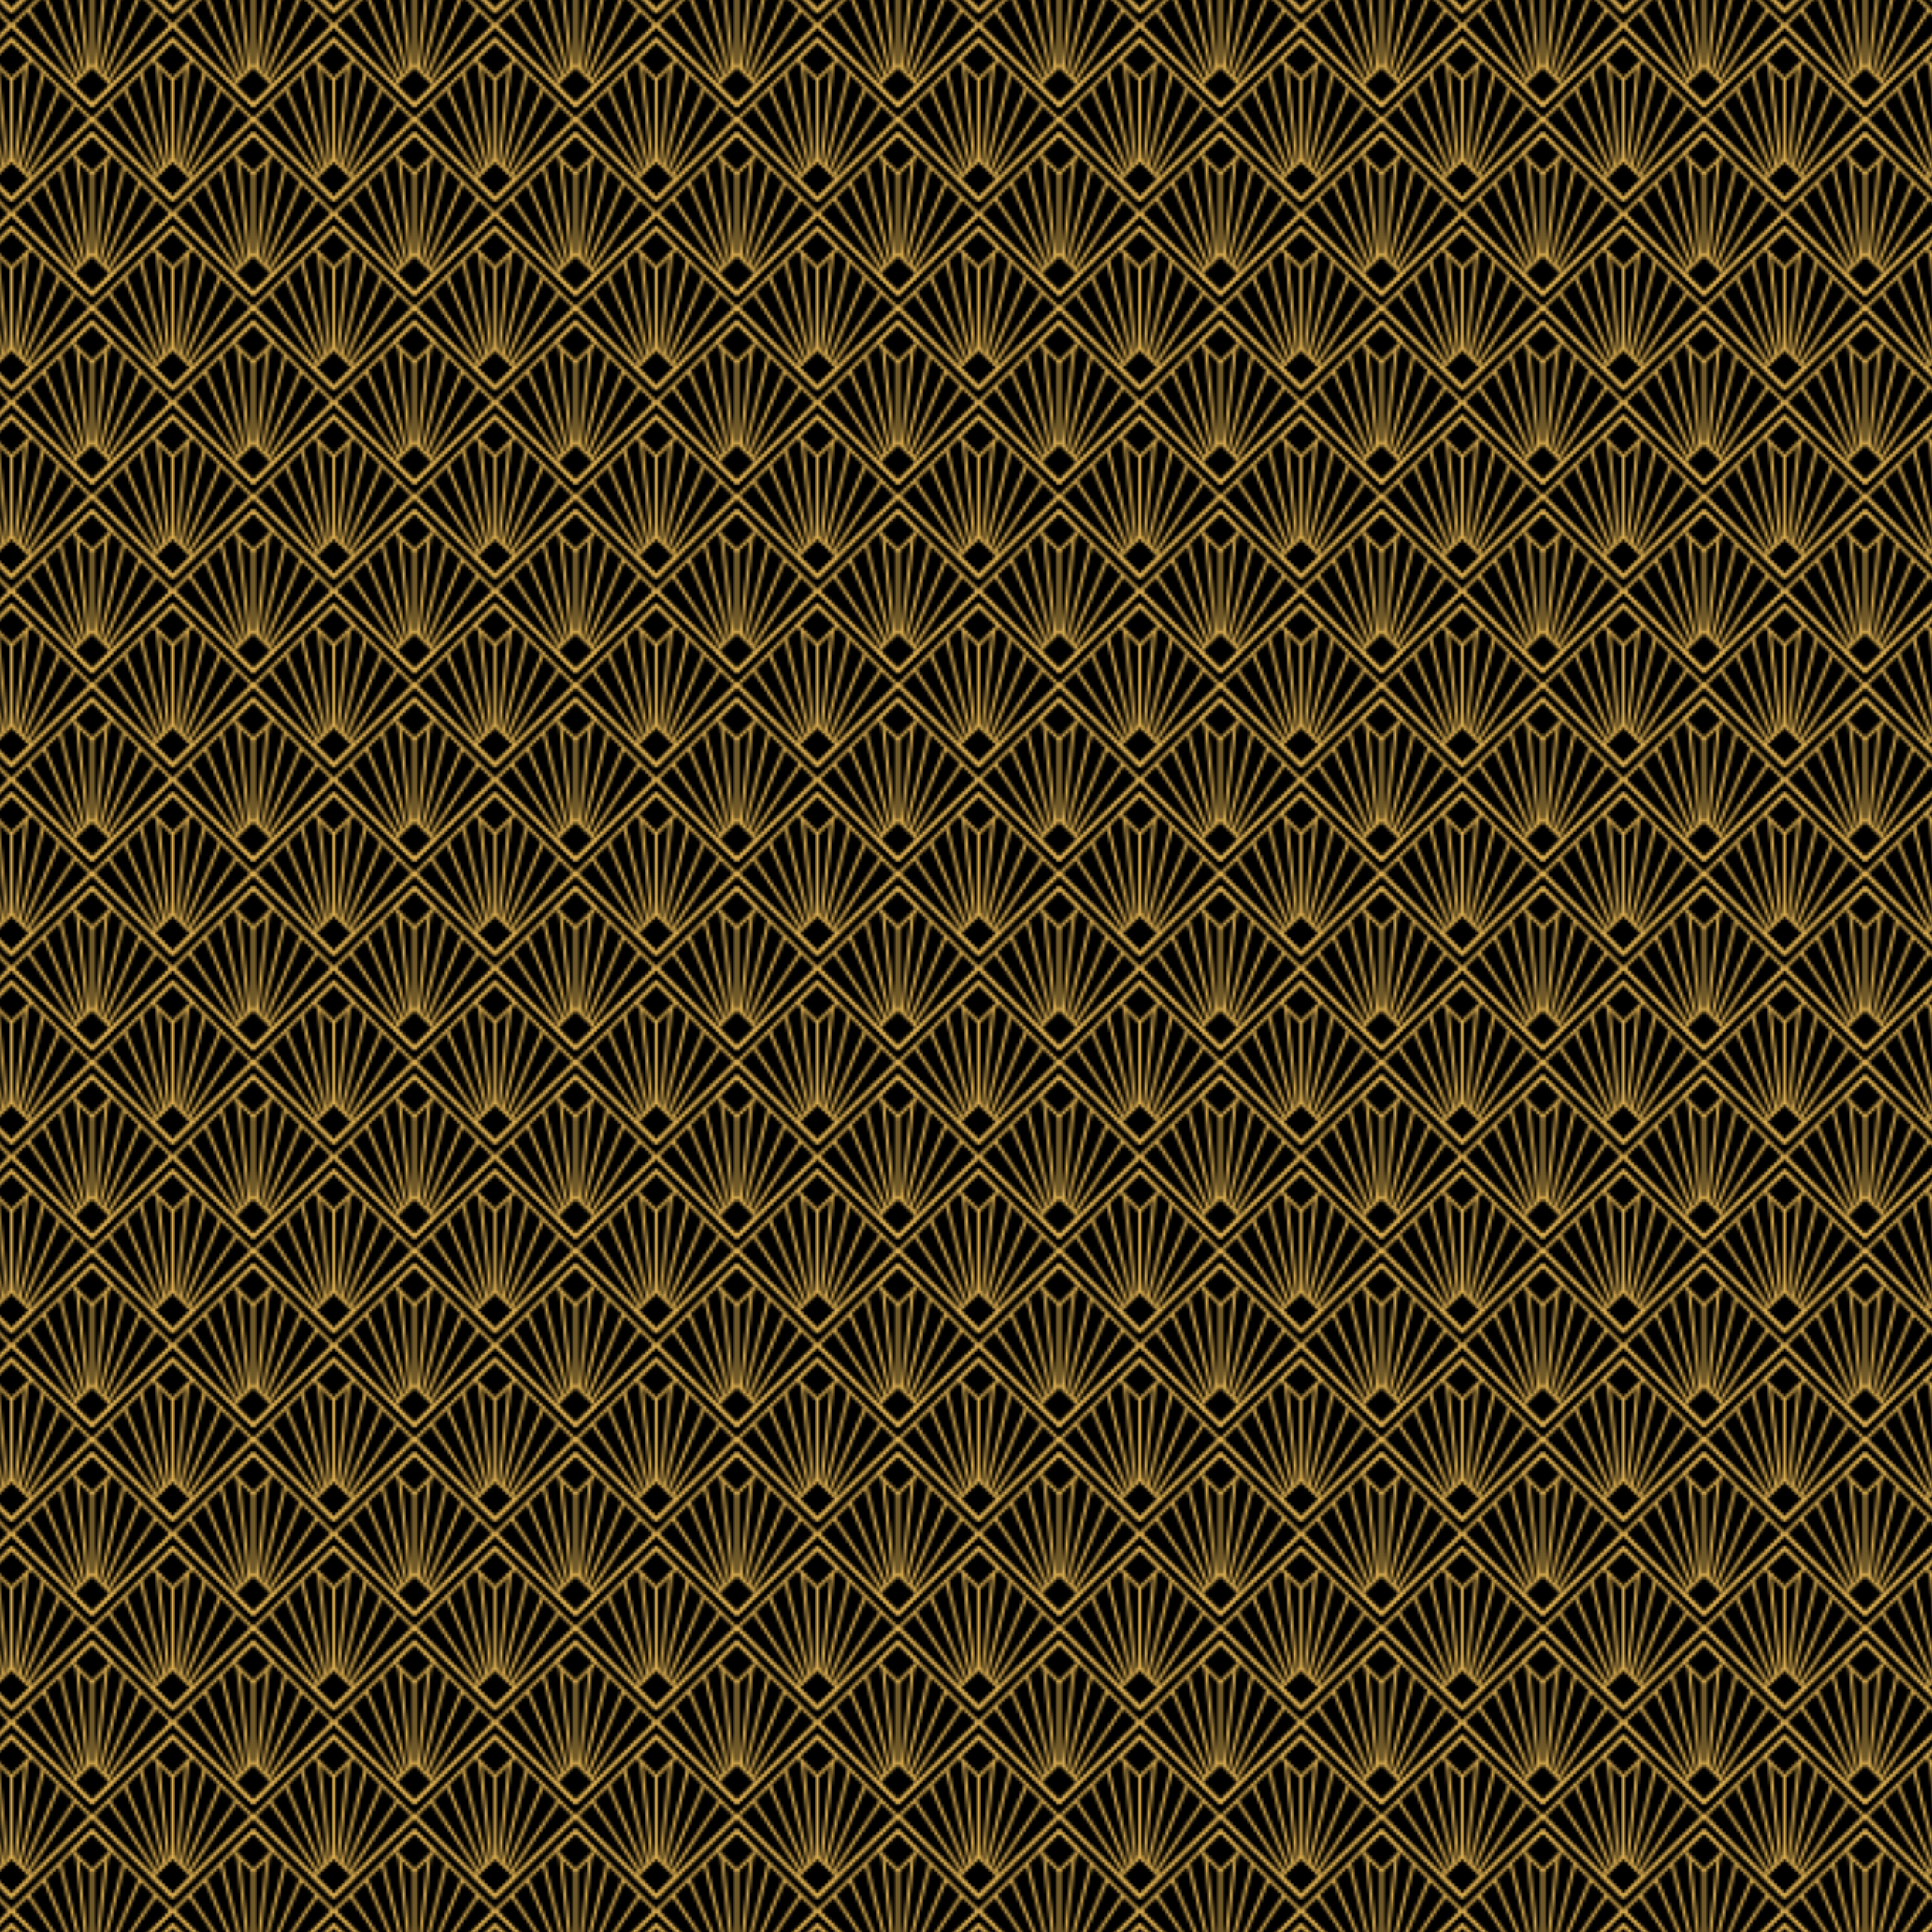 <?xml version="1.0" encoding="UTF-8"?>
<svg xmlns="http://www.w3.org/2000/svg" xmlns:xlink="http://www.w3.org/1999/xlink" viewBox="0 0 1365.75 1365.75">
  <defs>
    <style>
      .cls-1 {
        fill: url(#Unnamed_Pattern_5);
      }

      .cls-2 {
        stroke: #e0b151;
        stroke-miterlimit: 10;
      }

      .cls-2, .cls-3 {
        fill: none;
      }
    </style>
    <pattern id="Unnamed_Pattern_5" data-name="Unnamed Pattern 5" x="0" y="0" width="53" height="62" patternTransform="translate(9408.98 8549.06) scale(2.15)" patternUnits="userSpaceOnUse" viewBox="0 0 53 62">
      <g>
        <rect class="cls-3" x="0" width="53" height="62"/>
        <g>
          <g>
            <line class="cls-2" x1="53" y1="48.61" x2="53" y2="75.38"/>
            <line class="cls-2" x1="79.32" y1="62" x2="53" y2="88.32"/>
          </g>
          <polygon class="cls-2" points="79.32 62 53 35.68 26.68 62 53 88.32 79.32 62"/>
          <polygon class="cls-2" points="59.58 42.26 53 35.68 46.42 42.26 53 48.84 59.58 42.26"/>
          <g>
            <line class="cls-2" x1="48.07" y1="43.91" x2="51.68" y2="76.48"/>
            <line class="cls-2" x1="42.47" y1="46.21" x2="50.37" y2="77.79"/>
            <line class="cls-2" x1="37.21" y1="51.47" x2="49.05" y2="79.11"/>
            <line class="cls-2" x1="31.95" y1="56.74" x2="47.74" y2="80.42"/>
            <line class="cls-2" x1="26.68" y1="62" x2="53" y2="88.32"/>
          </g>
        </g>
        <g>
          <g>
            <line class="cls-2" y1="48.61" y2="75.38"/>
            <line class="cls-2" x1="4.93" y1="43.91" x2="1.32" y2="76.48"/>
            <line class="cls-2" x1="10.53" y1="46.21" x2="2.63" y2="77.79"/>
            <line class="cls-2" x1="15.79" y1="51.47" x2="3.95" y2="79.11"/>
            <line class="cls-2" x1="21.05" y1="56.74" x2="5.26" y2="80.42"/>
            <line class="cls-2" x1="26.32" y1="62" y2="88.32"/>
          </g>
          <polygon class="cls-2" points="26.32 62 0 35.68 -26.32 62 0 88.32 26.32 62"/>
          <polygon class="cls-2" points="6.58 42.26 0 35.68 -6.58 42.26 0 48.84 6.58 42.26"/>
          <line class="cls-2" x1="-26.32" y1="62" y2="88.32"/>
        </g>
        <g>
          <polygon class="cls-2" points="105.82 31 79.5 4.68 53.18 31 79.5 57.32 105.82 31"/>
          <line class="cls-2" x1="53.18" y1="31" x2="79.5" y2="57.32"/>
        </g>
        <g>
          <g>
            <line class="cls-2" x1="26.5" y1="17.61" x2="26.5" y2="44.38"/>
            <line class="cls-2" x1="31.43" y1="12.91" x2="27.82" y2="45.48"/>
            <line class="cls-2" x1="37.03" y1="15.21" x2="29.13" y2="46.79"/>
            <line class="cls-2" x1="42.29" y1="20.47" x2="30.45" y2="48.11"/>
            <line class="cls-2" x1="47.55" y1="25.74" x2="31.76" y2="49.42"/>
            <line class="cls-2" x1="52.82" y1="31" x2="26.5" y2="57.32"/>
          </g>
          <polygon class="cls-2" points="52.82 31 26.5 4.68 .18 31 26.5 57.32 52.82 31"/>
          <polygon class="cls-2" points="33.08 50.74 26.5 44.16 19.92 50.74 26.5 57.32 33.08 50.74"/>
          <polygon class="cls-2" points="33.08 11.26 26.5 4.68 19.92 11.26 26.5 17.84 33.08 11.26"/>
          <g>
            <line class="cls-2" x1="21.57" y1="12.91" x2="25.18" y2="45.48"/>
            <line class="cls-2" x1="15.97" y1="15.21" x2="23.87" y2="46.79"/>
            <line class="cls-2" x1="10.71" y1="20.47" x2="22.55" y2="48.11"/>
            <line class="cls-2" x1="5.45" y1="25.74" x2="21.24" y2="49.42"/>
            <line class="cls-2" x1=".18" y1="31" x2="26.5" y2="57.32"/>
          </g>
        </g>
        <g>
          <line class="cls-2" x1="-.18" y1="31" x2="-26.5" y2="57.32"/>
          <polygon class="cls-2" points="-.18 31 -26.5 4.68 -52.82 31 -26.5 57.32 -.18 31"/>
        </g>
        <g>
          <g>
            <line class="cls-2" x1="53" y1="-13.39" x2="53" y2="13.38"/>
            <line class="cls-2" x1="79.32" x2="53" y2="26.32"/>
          </g>
          <polygon class="cls-2" points="79.32 0 53 -26.32 26.68 0 53 26.32 79.32 0"/>
          <polygon class="cls-2" points="59.58 19.74 53 13.16 46.42 19.74 53 26.32 59.58 19.74"/>
          <g>
            <line class="cls-2" x1="48.07" y1="-18.09" x2="51.68" y2="14.48"/>
            <line class="cls-2" x1="42.47" y1="-15.79" x2="50.37" y2="15.79"/>
            <line class="cls-2" x1="37.21" y1="-10.53" x2="49.05" y2="17.11"/>
            <line class="cls-2" x1="31.95" y1="-5.26" x2="47.74" y2="18.42"/>
            <line class="cls-2" x1="26.68" x2="53" y2="26.32"/>
          </g>
        </g>
        <g>
          <g>
            <line class="cls-2" y1="-13.39" y2="13.38"/>
            <line class="cls-2" x1="4.93" y1="-18.09" x2="1.32" y2="14.48"/>
            <line class="cls-2" x1="10.53" y1="-15.79" x2="2.63" y2="15.79"/>
            <line class="cls-2" x1="15.79" y1="-10.53" x2="3.95" y2="17.11"/>
            <line class="cls-2" x1="21.05" y1="-5.26" x2="5.26" y2="18.42"/>
            <line class="cls-2" x1="26.32" y2="26.32"/>
          </g>
          <polygon class="cls-2" points="26.32 0 0 -26.32 -26.32 0 0 26.32 26.32 0"/>
          <polygon class="cls-2" points="6.58 19.74 0 13.16 -6.58 19.74 0 26.32 6.58 19.74"/>
          <line class="cls-2" x1="-26.32" y2="26.32"/>
        </g>
      </g>
    </pattern>
  </defs>
  <g id="Capa_2" data-name="Capa 2">
    <rect width="1365.75" height="1365.75"/>
  </g>
  <g id="Capa_1" data-name="Capa 1">
    <rect class="cls-1" width="1365.75" height="1365.75"/>
  </g>
</svg>